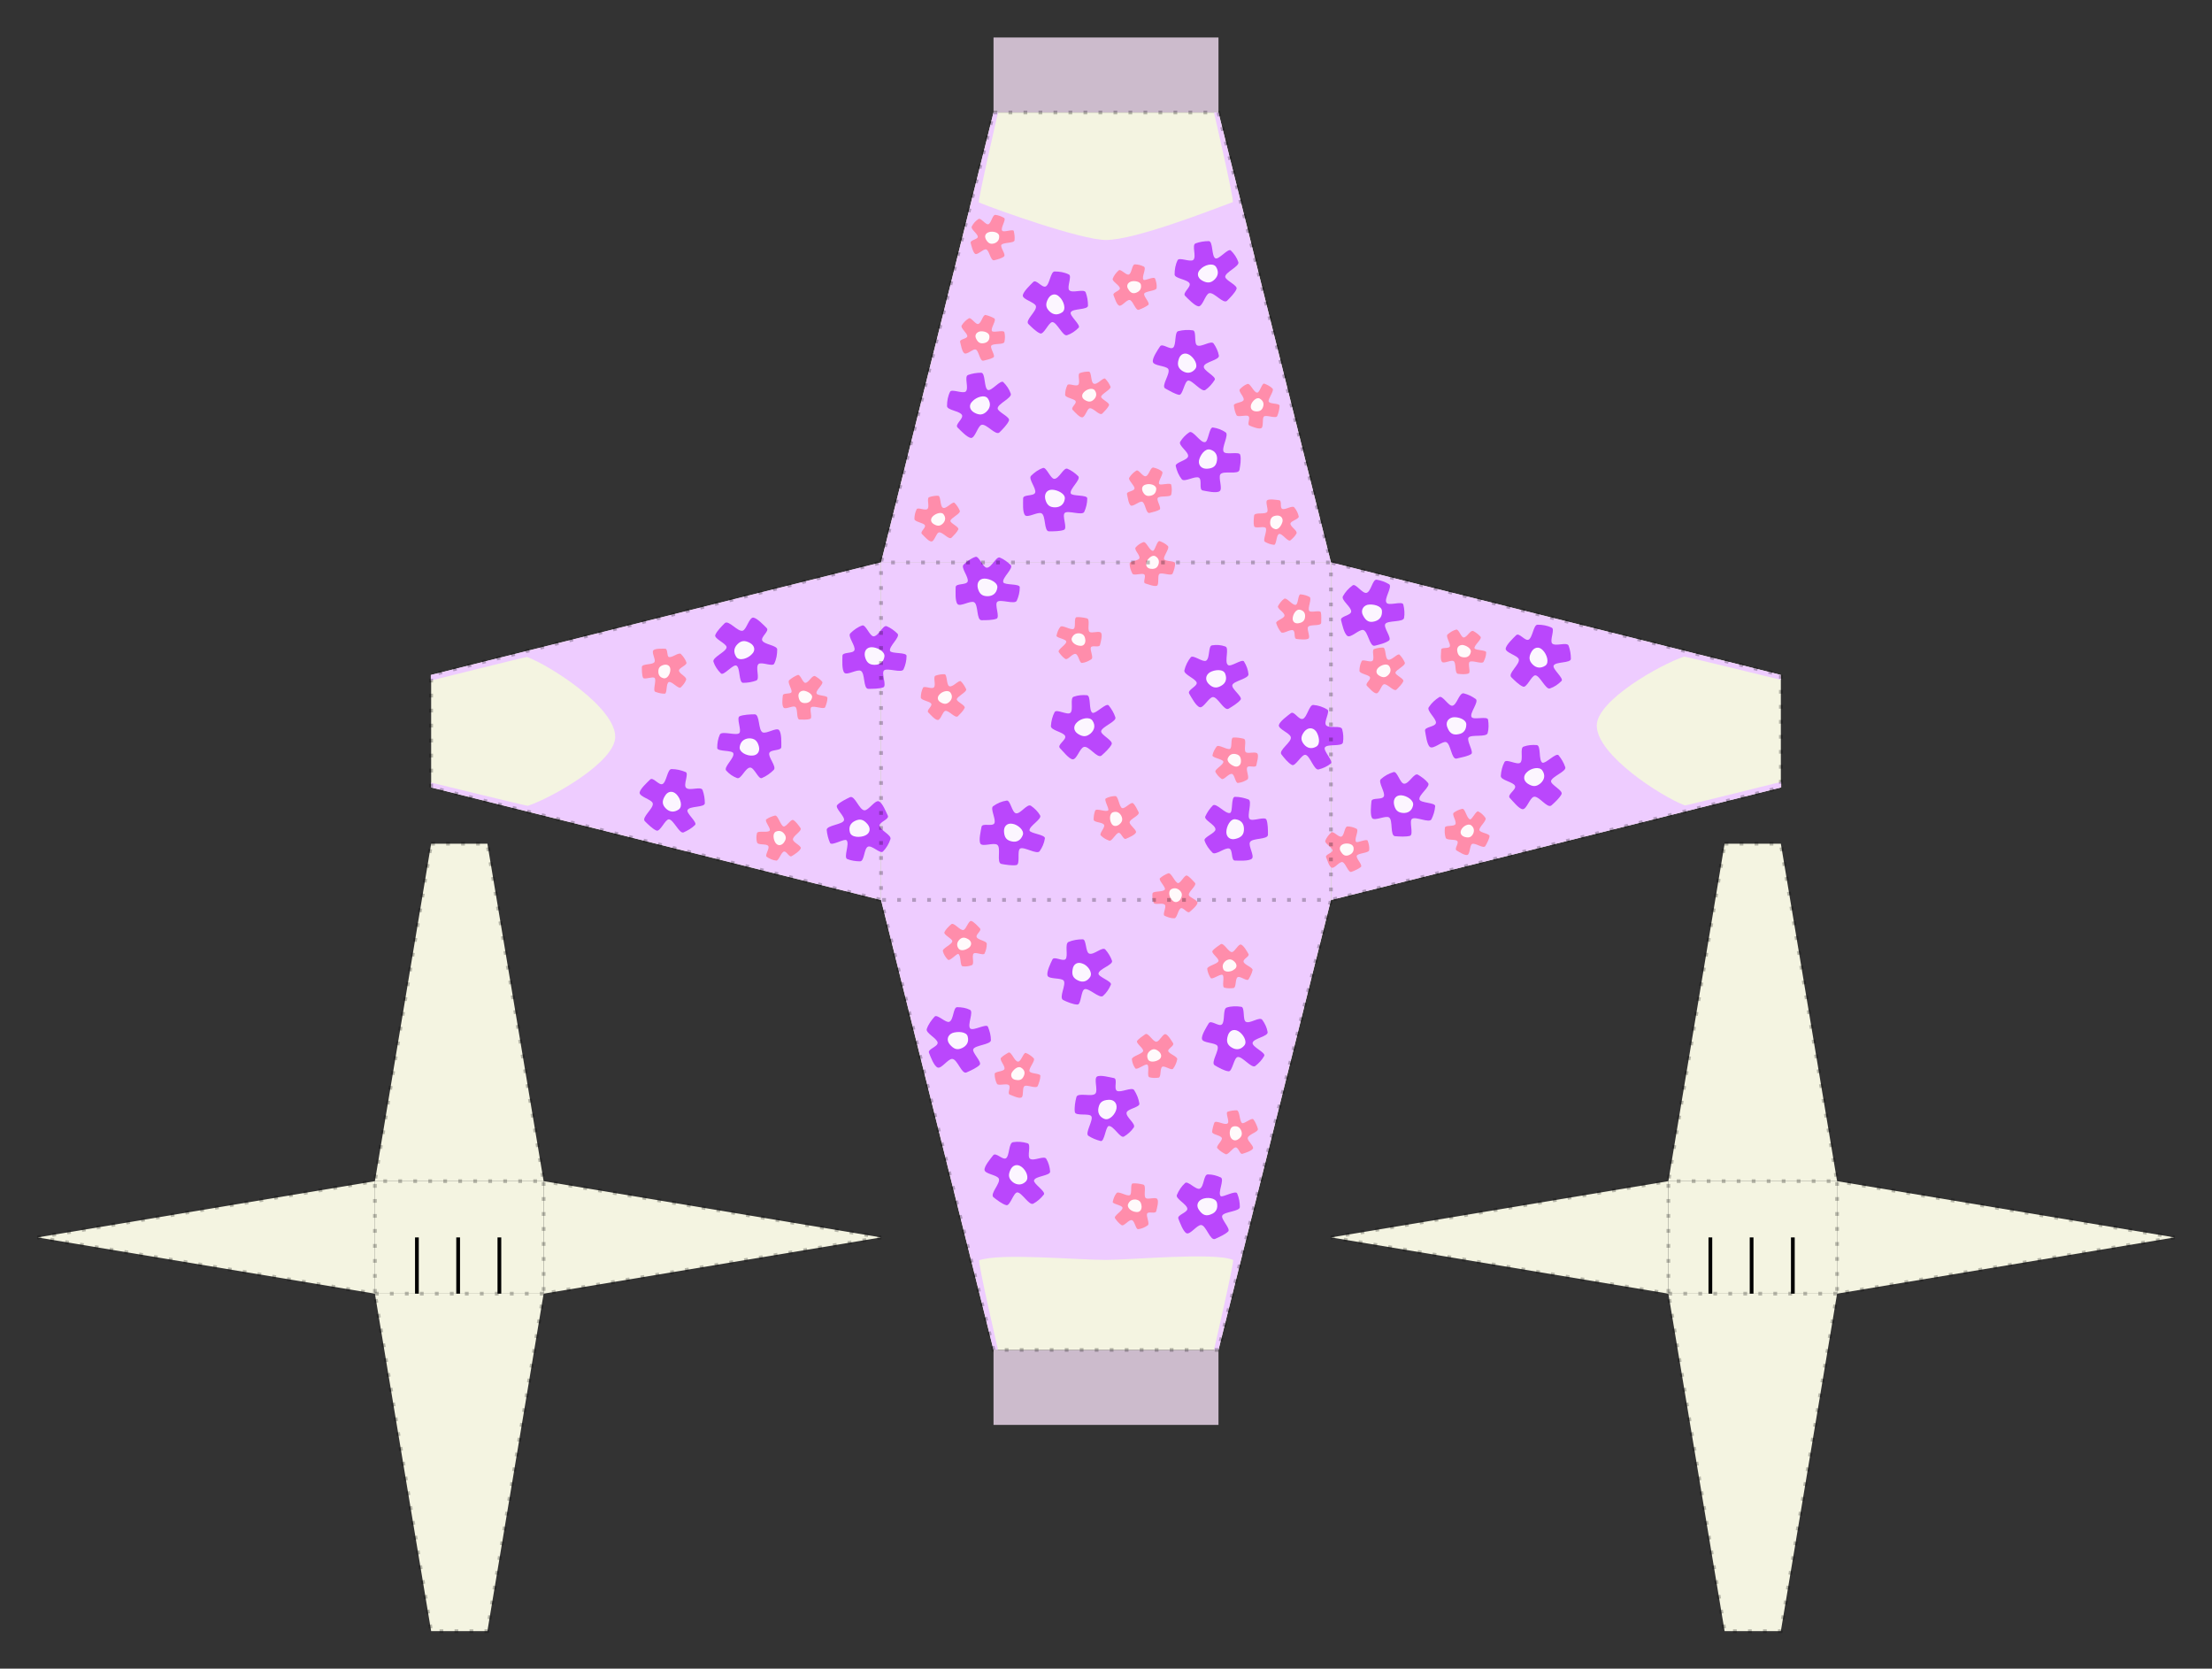 <?xml version="1.0" encoding="utf-8"?>
<!-- Generator: Adobe Illustrator 16.0.0, SVG Export Plug-In . SVG Version: 6.00 Build 0)  -->
<!DOCTYPE svg PUBLIC "-//W3C//DTD SVG 1.1//EN" "http://www.w3.org/Graphics/SVG/1.1/DTD/svg11.dtd">
<svg version="1.1" id="Layer" xmlns="http://www.w3.org/2000/svg" xmlns:xlink="http://www.w3.org/1999/xlink" x="0px" y="0px"
	 width="590px" height="445px" viewBox="0 0 590 445" enable-background="new 0 0 590 445" xml:space="preserve">
<rect x="0" y="0" width="590" height="445" fill="#333333" stroke="none"/>
<g id="part">
	<g id="armLeft">
		<g id="background">
			<polygon id="color:skin" fill="#F4F4E1" points="445,315 490,315 490,345 445,345 			"/>
			<polygon id="color:skin" fill="#F4F4E1" points="460,225 475,225 490,315 445,315 			"/>
			<polygon id="color:skin" fill="#F4F4E1" points="445,345 490,345 475,435 460,435 			"/>
			<polygon id="color:skin" fill="#F4F4E1" points="580,330 490,345 490,315 			"/>
			<polygon id="color:skin" fill="#F4F4E1" points="355,330 445,315 445,345 			"/>
		</g>
		<g id="foreground">
			<line fill="none" stroke="#000000" stroke-miterlimit="10" x1="456.2" y1="345" x2="456.2" y2="330"/>
			<line fill="none" stroke="#000000" stroke-miterlimit="10" x1="467.2" y1="345" x2="467.2" y2="330"/>
			<line fill="none" stroke="#000000" stroke-miterlimit="10" x1="478.2" y1="345" x2="478.2" y2="330"/>
		</g>
		<g id="border">
			<polygon id="front" fill="none" points="445,315 490,315 490,345 445,345 			"/>
			<polygon id="top" opacity="0.25" fill="none" stroke="#000000" stroke-dasharray="1,3" enable-background="new    " points="
				460,225 475,225 490,315 445,315 			"/>
			
				<polygon id="bottom" opacity="0.25" fill="none" stroke="#000000" stroke-dasharray="1,3" enable-background="new    " points="
				445,345 490,345 475,435 460,435 			"/>
			<polygon id="left" opacity="0.25" fill="none" stroke="#000000" stroke-dasharray="1,3" enable-background="new    " points="
				580,330 490,345 490,315 			"/>
			
				<polygon id="right" opacity="0.25" fill="none" stroke="#000000" stroke-dasharray="1,3" enable-background="new    " points="
				355,330 445,315 445,345 			"/>
		</g>
		<g id="outline" display="none">
			<polygon display="inline" fill="none" stroke="#000000" stroke-miterlimit="10" points="475,225 500,305 490,315 580,330 
				490,345 500,355 475,435 460,435 435,355 445,345 355,330 445,315 435,305 460,225 			"/>
		</g>
	</g>
	<g id="armRight">
		<g id="background">
			<polygon id="color:skin" fill="#F4F4E1" points="100,315 145,315 145,345 100,345 			"/>
			<polygon id="color:skin" fill="#F4F4E1" points="115,225 130,225 145,315 100,315 			"/>
			<polygon id="color:skin" fill="#F4F4E1" points="100,345 145,345 130,435 115,435 			"/>
			<polygon id="color:skin" fill="#F4F4E1" points="235,330 145,345 145,315 			"/>
			<polygon id="color:skin" fill="#F4F4E1" points="10,330 100,315 100,345 			"/>
		</g>
		<g id="foreground">
			<line fill="none" stroke="#000000" stroke-miterlimit="10" x1="111.2" y1="345" x2="111.2" y2="330"/>
			<line fill="none" stroke="#000000" stroke-miterlimit="10" x1="122.2" y1="345" x2="122.2" y2="330"/>
			<line fill="none" stroke="#000000" stroke-miterlimit="10" x1="133.2" y1="345" x2="133.2" y2="330"/>
		</g>
		<g id="border">
			<polygon id="front" fill="none" points="100,315 145,315 145,345 100,345 			"/>
			<polygon id="top" opacity="0.25" fill="none" stroke="#000000" stroke-dasharray="1,3" enable-background="new    " points="
				115,225 130,225 145,315 100,315 			"/>
			
				<polygon id="bottom" opacity="0.25" fill="none" stroke="#000000" stroke-dasharray="1,3" enable-background="new    " points="
				100,345 145,345 130,435 115,435 			"/>
			<polygon id="left" opacity="0.25" fill="none" stroke="#000000" stroke-dasharray="1,3" enable-background="new    " points="
				235,330 145,345 145,315 			"/>
			
				<polygon id="right" opacity="0.25" fill="none" stroke="#000000" stroke-dasharray="1,3" enable-background="new    " points="
				10,330 100,315 100,345 			"/>
		</g>
		<g id="outline" display="none">
			<polygon display="inline" fill="none" stroke="#000000" stroke-miterlimit="10" points="130,225 155,305 145,315 235,330 
				145,345 155,355 130,435 115,435 90,355 100,345 10,330 100,315 90,305 115,225 			"/>
		</g>
	</g>
	<g id="torso">
		<g id="background">
			<rect id="color:skin" x="265" y="10" fill="#CCBBCC" width="60" height="20"/>
			<rect id="color:skin" x="265" y="360" fill="#CCBBCC" width="60" height="20"/>
			<polygon id="color:skin" fill="#F4F4E1" points="235,150 355,150 355,240 235,240 			"/>
			<polygon id="color:skin" fill="#F4F4E1" points="265,30 325,30 355,150 235,150 			"/>
			<polygon id="color:skin" fill="#F4F4E1" points="325,360 265,360 235,240 355,240 			"/>
			<polygon id="color:skin" fill="#F4F4E1" points="115,210 115,180 235,150 235,240 			"/>
			<polygon id="color:skin" fill="#F4F4E1" points="475,180 475,210 355,240 355,150 			"/>
		</g>
		<g id="foreground">
			<polygon id="color:1" fill="#EECCFF" points="235,150 355,150 355,240 235,240 			"/>
			<path id="color:1" fill="#EECCFF" d="M265,30h1.2c0,0-5.5,23.8-5.1,24C266,56,288.4,64,295,64c7.8,0,28.4-8.1,33.8-10.1
				c0.5-0.2-5-23.9-5-23.9h1.2l30,120H235L265,30z"/>
			<path id="color:2" fill="#BA47FC" d="M287.7,87.4c-0.9,0.9-1.9,1.6-3.1,2c-1.1,0.4-2.7-3.5-3.9-3.5c-1,0-2.3,3.5-3.3,3c-1-0.4-2.3-1.7-3.1-2.5
				c-1-1,2.4-3.5,2-4.8c-0.3-1-3.5-1.7-3.5-2.8c0.1-1,2-2.8,2.8-3.6c0.8-0.8,2.3,1.6,3.3,1.2c1.1-0.5,1.3-4,2.4-4
				c1.3,0,2.6,0.2,3.8,0.8c0.9,0.4-0.6,3.4,0.1,4.2c0.9,0.9,4-0.5,4.4,0.6c0.4,1.1,0.6,2.3,0.6,3.5c0,1.2-4.1,0.7-4.6,1.8
				C285.2,84.2,288.4,86.7,287.7,87.4z"/>
			<path opacity="0.95" fill="#FFFFFF" d="M283.3,83.3c-1.2,0.8-2.4,0.7-3.4-0.3c-1-1-1.1-2-0.3-3.4c0.7-1.2,2-1.5,3-0.4
				C283.7,80.2,284.5,82.5,283.3,83.3z"/>
			<path id="color:1" fill="#EECCFF" d="M115,210v-1.3c0,0,25.7,6.3,25.8,6.2c6.5-2.2,23.3-11.7,23.3-18.4
				c0-7.8-17-18.8-23.5-21.3c-0.1-0.1-25.7,6.3-25.7,6.3V180l120-30v90L115,210z"/>
			<path id="color:1" fill="#EECCFF" d="M325,360h-1.2c0,0,5.5-23.8,5.1-24c-4.9-2.1-27.3,0-33.9,0c-7.8,0-28.4-1.9-33.8,0.1
				c-0.5,0.2,5,23.9,5,23.9H265l-30-120h120L325,360z"/>
			<path id="color:1" fill="#EECCFF" d="M475,180l0,1.3c0,0-25.7-6.3-25.8-6.2c-6.5,2.2-23.3,11.7-23.3,18.4
				c0,7.8,17,18.8,23.5,21.3c0.1,0.1,25.7-6.3,25.7-6.3l0,1.5l-120,30v-90L475,180z"/>
			<path id="color:2" fill="#BA47FC" d="M328.3,66.8c0.9,0.9,1.6,1.9,2,3.1c0.4,1.1-3.5,2.7-3.5,3.9c0,1,3.5,2.3,3,3.3c-0.4,1-1.7,2.3-2.5,3.1
				c-1,1-3.5-2.4-4.8-2c-1,0.3-1.7,3.5-2.8,3.5c-1-0.1-2.8-2-3.6-2.8c-0.8-0.8,1.6-2.3,1.2-3.3c-0.5-1.1-4-1.3-4-2.4
				c0-1.3,0.2-2.6,0.8-3.8c0.4-0.9,3.4,0.6,4.2-0.1c0.9-0.9-0.5-4,0.6-4.4c1.1-0.4,2.3-0.6,3.5-0.6c1.2,0,0.7,4.1,1.8,4.6
				C325.1,69.3,327.6,66.1,328.3,66.8z"/>
			<path opacity="0.95" fill="#FFFFFF" d="M324.3,71.1c0.8,1.2,0.7,2.4-0.3,3.4c-1,1-2,1.1-3.4,0.3c-1.2-0.7-1.5-2-0.4-3
				C321.2,70.7,323.4,70,324.3,71.1z"/>
			<path id="color:2" fill="#BA47FC" d="M267.6,101.9c0.9,0.9,1.6,1.9,2,3.1c0.4,1.1-3.5,2.7-3.5,3.9c0,1,3.5,2.3,3,3.3c-0.4,1-1.7,2.3-2.5,3.1
				c-1,1-3.5-2.4-4.8-2c-1,0.3-1.7,3.5-2.8,3.5c-1-0.1-2.8-2-3.6-2.8c-0.8-0.8,1.6-2.3,1.2-3.3c-0.5-1.1-4-1.3-4-2.4
				c0-1.3,0.2-2.6,0.8-3.8c0.4-0.9,3.4,0.6,4.2-0.1c0.9-0.9-0.5-4,0.6-4.4s2.3-0.6,3.5-0.6c1.2,0,0.7,4.1,1.8,4.6
				C264.4,104.4,266.9,101.2,267.6,101.9z"/>
			<path opacity="0.95" fill="#FFFFFF" d="M263.5,106.3c0.8,1.2,0.7,2.4-0.3,3.4c-1,1-2,1.1-3.4,0.3c-1.2-0.7-1.5-2-0.4-3
				C260.4,105.9,262.7,105.1,263.5,106.3z"/>
			<path id="color:2" fill="#BA47FC" d="M323.5,114c1.3,0.2,2.4,0.6,3.4,1.3c1,0.6-1.2,4.2-0.5,5.2c0.6,0.9,4.2-0.2,4.4,0.8c0.3,1.1,0,2.9-0.2,4
				c-0.2,1.4-4.3,0.1-5.1,1.2c-0.6,0.9,0.7,3.9-0.2,4.5c-0.9,0.6-3.4,0-4.5-0.2c-1.1-0.2-0.1-2.8-1-3.4c-1-0.6-3.9,1.3-4.6,0.4
				c-0.8-1-1.3-2.2-1.6-3.5c-0.2-1,3.1-1.5,3.3-2.6c0.2-1.2-2.7-2.9-2.1-3.9c0.6-1,1.5-1.9,2.4-2.5c1-0.7,3,2.9,4.2,2.6
				C322.3,117.9,322.5,113.9,323.5,114z"/>
			<path opacity="0.95" fill="#FFFFFF" d="M322.8,119.9c1.4,0.4,2,1.5,1.8,2.9c-0.2,1.4-0.9,2.1-2.6,2.2c-1.4,0.1-2.4-0.8-2.2-2.2
				C320.1,121.4,321.4,119.5,322.8,119.9z"/>
			<path id="color:2" fill="#BA47FC" d="M324,101.3c-0.7,1.1-1.5,2-2.5,2.7c-1,0.7-3.5-2.7-4.6-2.5c-1,0.2-1.4,3.9-2.4,3.8
				c-1.1-0.2-2.6-1.1-3.7-1.7c-1.2-0.7,1.5-4,0.8-5.2c-0.6-0.9-3.9-0.8-4.1-1.9c-0.2-1,1.3-3.2,1.9-4.1c0.6-1,2.7,1,3.5,0.3
				c0.9-0.7,0.3-4.2,1.4-4.4c1.2-0.3,2.6-0.4,3.9-0.2c1,0.2,0.2,3.5,1.1,4c1.1,0.6,3.7-1.4,4.4-0.5c0.7,1,1.2,2.1,1.4,3.2
				c0.3,1.2-3.8,1.7-4,2.9C320.8,98.8,324.5,100.4,324,101.3z"/>
			<path opacity="0.95" fill="#FFFFFF" d="M318.8,98.4c-0.9,1.1-2.1,1.3-3.3,0.6s-1.6-1.7-1.1-3.2c0.4-1.4,1.6-1.9,2.8-1.2
				C318.4,95.3,319.7,97.3,318.8,98.4z"/>
			<path id="color:2" fill="#BA47FC" d="M290,132.9c0,1.3-0.3,2.5-0.8,3.6s-4.4-0.5-5.2,0.3c-0.8,0.7,0.8,4.1-0.2,4.5c-1,0.4-2.8,0.4-4,0.4
				c-1.4,0-0.8-4.2-2-4.8c-1-0.5-3.7,1.3-4.4,0.5c-0.7-0.8-0.5-3.4-0.5-4.5c0-1.1,2.8-0.5,3.2-1.5c0.4-1.1-1.9-3.7-1.1-4.5
				c0.9-0.9,2-1.7,3.2-2.1c0.9-0.3,2,2.9,3,2.9c1.3,0,2.5-3.1,3.5-2.7s2.1,1.2,2.9,2c0.8,0.9-2.4,3.4-2,4.6
				C286,132.4,290,131.9,290,132.9z"/>
			<path opacity="0.95" fill="#FFFFFF" d="M284,133.1c-0.2,1.4-1.2,2.2-2.6,2.2s-2.2-0.6-2.6-2.2c-0.3-1.4,0.4-2.5,1.8-2.5
				S284.3,131.7,284,133.1z"/>
			<path id="color:3" fill="#FF8DAB" d="M294.8,101c0.6,0.6,1.1,1.4,1.4,2.1s-2.4,1.9-2.5,2.7c0,0.7,2.4,1.6,2.1,2.3c-0.3,0.7-1.2,1.6-1.8,2.2
				c-0.7,0.7-2.5-1.7-3.4-1.4c-0.7,0.2-1.2,2.5-2,2.4c-0.7,0-1.9-1.4-2.5-2c-0.6-0.6,1.1-1.6,0.8-2.3c-0.3-0.7-2.8-0.9-2.8-1.7
				c0-0.9,0.2-1.8,0.6-2.6c0.3-0.6,2.4,0.5,2.9-0.1c0.6-0.6-0.3-2.8,0.4-3.1c0.8-0.3,1.6-0.4,2.4-0.4c0.8,0,0.5,2.9,1.3,3.2
				C292.6,102.8,294.3,100.5,294.8,101z"/>
			<path opacity="0.95" fill="#FFFFFF" d="M292,104.1c0.6,0.8,0.5,1.7-0.2,2.4c-0.7,0.7-1.4,0.8-2.4,0.2c-0.9-0.5-1-1.4-0.3-2.1
				C289.8,103.8,291.4,103.3,292,104.1z"/>
			<path id="color:3" fill="#FF8DAB" d="M337.2,102.3c0.8,0.3,1.6,0.7,2.2,1.3c0.6,0.6-1.3,2.8-1,3.5c0.3,0.7,2.9,0.4,2.9,1.1
				c0,0.8-0.3,2-0.6,2.7c-0.3,0.9-3-0.4-3.6,0.2c-0.5,0.5,0,2.8-0.7,3.1c-0.7,0.3-2.4-0.4-3.1-0.7c-0.8-0.3,0.3-2-0.3-2.5
				c-0.6-0.5-2.9,0.4-3.2-0.3c-0.4-0.8-0.6-1.7-0.7-2.6c0-0.7,2.3-0.7,2.6-1.4c0.3-0.8-1.5-2.3-1-2.9c0.6-0.6,1.2-1.1,2-1.4
				c0.8-0.3,1.7,2.3,2.6,2.3C336,104.8,336.6,102.1,337.2,102.3z"/>
			<path opacity="0.95" fill="#FFFFFF" d="M336,106.3c0.9,0.5,1.2,1.3,0.9,2.2c-0.3,0.9-0.9,1.3-2,1.2c-1-0.1-1.5-0.8-1.2-1.8
				C334,107,335.2,105.8,336,106.3z"/>
			<path id="color:3" fill="#FF8DAB" d="M308.1,74.3c0.3,0.8,0.5,1.7,0.4,2.5c0,0.8-3,0.8-3.3,1.5c-0.3,0.7,1.6,2.4,1.1,3c-0.6,0.5-1.7,1-2.5,1.3
				c-0.9,0.4-1.6-2.5-2.5-2.6c-0.8-0.1-2.1,1.8-2.8,1.5c-0.7-0.3-1.2-2.1-1.5-2.8c-0.3-0.7,1.7-1.1,1.7-1.8c0-0.8-2.2-1.9-1.9-2.6
				c0.3-0.8,0.9-1.6,1.6-2.2c0.5-0.5,2,1.4,2.7,1.1c0.8-0.3,0.8-2.7,1.6-2.7c0.8,0,1.6,0.2,2.4,0.6c0.8,0.4-0.7,2.8-0.1,3.5
				C305.3,75,307.8,73.6,308.1,74.3z"/>
			<path opacity="0.95" fill="#FFFFFF" d="M304.3,75.9c0.2,1-0.2,1.7-1.1,2.1c-0.9,0.4-1.6,0.2-2.2-0.8c-0.6-0.8-0.4-1.7,0.6-2.1
				C302.4,74.8,304.1,75,304.3,75.9z"/>
			<path id="color:3" fill="#FF8DAB" d="M267.9,88.6c0.2,0.9,0.2,1.7,0,2.6c-0.2,0.8-3.1,0.3-3.5,1c-0.4,0.6,1.2,2.7,0.6,3.1
				c-0.6,0.4-1.9,0.7-2.7,0.9c-1,0.2-1.2-2.8-2.1-3c-0.7-0.2-2.3,1.5-3,1c-0.6-0.4-0.9-2.2-1.1-3c-0.2-0.8,1.8-0.8,1.9-1.5
				c0.1-0.8-1.9-2.2-1.5-2.9c0.5-0.8,1.1-1.4,1.9-1.9c0.6-0.4,1.8,1.7,2.5,1.5c0.9-0.2,1.2-2.5,2-2.4c0.8,0.2,1.6,0.5,2.3,0.9
				c0.7,0.5-1.1,2.7-0.6,3.4C265.1,88.8,267.7,87.9,267.9,88.6z"/>
			<path opacity="0.95" fill="#FFFFFF" d="M263.9,89.6c0.1,1-0.4,1.7-1.4,1.9c-1,0.2-1.6-0.1-2.1-1.1c-0.5-0.9-0.1-1.7,0.9-2
				C262.2,88.2,263.8,88.6,263.9,89.6z"/>
			<path id="color:3" fill="#FF8DAB" d="M312.4,129.3c0.2,0.9,0.2,1.7,0,2.6c-0.2,0.8-3.1,0.2-3.6,0.9c-0.4,0.6,1.1,2.7,0.5,3.1
				c-0.6,0.4-1.9,0.7-2.7,0.9c-1,0.2-1.1-2.8-2-3c-0.7-0.2-2.4,1.4-3,1c-0.6-0.4-0.8-2.2-1-3c-0.2-0.8,1.8-0.7,2-1.5
				c0.1-0.8-1.8-2.3-1.4-2.9c0.5-0.8,1.1-1.4,1.9-1.9c0.6-0.4,1.7,1.7,2.5,1.5c0.9-0.2,1.2-2.5,2.1-2.3c0.8,0.2,1.6,0.5,2.2,1
				c0.7,0.5-1.2,2.7-0.7,3.4C309.6,129.5,312.3,128.6,312.4,129.3z"/>
			<path opacity="0.95" fill="#FFFFFF" d="M308.4,130.3c0,1-0.5,1.7-1.5,1.9c-1,0.2-1.6-0.1-2.1-1.1c-0.4-0.9-0.1-1.7,0.9-1.9
				C306.7,128.9,308.3,129.3,308.4,130.3z"/>
			<path id="color:3" fill="#FF8DAB" d="M254.6,134.1c0.6,0.6,1.1,1.4,1.4,2.1c0.3,0.8-2.4,1.9-2.5,2.7c0,0.7,2.4,1.6,2.1,2.3
				c-0.3,0.7-1.2,1.6-1.8,2.2c-0.7,0.7-2.5-1.7-3.4-1.4c-0.7,0.2-1.2,2.5-2,2.4c-0.7,0-1.9-1.4-2.5-2c-0.6-0.6,1.1-1.6,0.8-2.3
				c-0.3-0.7-2.8-0.9-2.8-1.7c0-0.9,0.2-1.8,0.6-2.6c0.3-0.6,2.4,0.5,2.9-0.1c0.6-0.6-0.3-2.8,0.4-3.1c0.8-0.3,1.6-0.4,2.4-0.4
				c0.8,0,0.5,2.9,1.3,3.2C252.3,135.9,254.1,133.6,254.6,134.1z"/>
			<path opacity="0.95" fill="#FFFFFF" d="M251.7,137.2c0.6,0.8,0.5,1.7-0.2,2.4c-0.7,0.7-1.4,0.8-2.4,0.2c-0.9-0.5-1-1.4-0.3-2.1
				C249.6,136.9,251.2,136.4,251.7,137.2z"/>
			<path id="color:3" fill="#FF8DAB" d="M339.8,145.3c-0.9-0.1-1.7-0.4-2.4-0.8c-0.7-0.4,0.7-3,0.2-3.7c-0.4-0.6-2.9,0.3-3.1-0.5
				c-0.2-0.7-0.1-2,0-2.8c0.1-1,3-0.2,3.5-1c0.4-0.6-0.6-2.7,0-3.1c0.6-0.4,2.4-0.1,3.2,0c0.8,0.1,0.1,2,0.8,2.3
				c0.7,0.4,2.7-1,3.2-0.4c0.6,0.7,1,1.5,1.2,2.4c0.2,0.7-2.1,1.2-2.2,1.9c-0.1,0.9,2,1.9,1.6,2.7c-0.4,0.7-1,1.3-1.6,1.8
				c-0.7,0.5-2.2-1.9-3-1.7C340.4,142.5,340.5,145.4,339.8,145.3z"/>
			<path opacity="0.95" fill="#FFFFFF" d="M340.1,141.1c-1-0.3-1.4-1-1.3-2c0.1-1,0.6-1.5,1.7-1.6c1-0.1,1.7,0.5,1.6,1.5
				C341.9,140,341,141.4,340.1,141.1z"/>
			<path id="color:3" fill="#FF8DAB" d="M270.4,61.6c0.2,0.9,0.3,1.7,0.2,2.5c-0.1,0.8-3,0.5-3.5,1.2c-0.4,0.6,1.3,2.6,0.7,3.1
				c-0.6,0.5-1.8,0.8-2.6,1c-1,0.3-1.3-2.7-2.2-2.9c-0.8-0.1-2.3,1.6-2.9,1.2c-0.6-0.4-1-2.2-1.2-2.9c-0.2-0.8,1.8-0.9,1.9-1.6
				c0.1-0.8-2-2.1-1.6-2.8c0.4-0.8,1-1.5,1.8-2c0.6-0.4,1.9,1.6,2.6,1.4c0.8-0.2,1.1-2.6,1.9-2.5c0.8,0.1,1.6,0.4,2.3,0.8
				c0.7,0.4-1,2.7-0.5,3.4C267.6,62.1,270.2,61,270.4,61.6z"/>
			<path opacity="0.95" fill="#FFFFFF" d="M266.5,62.9c0.1,1-0.4,1.7-1.3,2c-1,0.3-1.6,0-2.2-1c-0.5-0.9-0.2-1.7,0.8-2
				C264.7,61.6,266.4,61.9,266.5,62.9z"/>
			<path id="color:3" fill="#FF8DAB" d="M309.3,144.3c0.8,0.3,1.6,0.7,2.2,1.3c0.6,0.6-1.3,2.8-1,3.5c0.3,0.7,2.9,0.4,2.9,1.1
				c0.1,0.8-0.3,2-0.6,2.7c-0.3,0.9-3-0.4-3.6,0.2c-0.5,0.5,0,2.8-0.6,3.1c-0.7,0.3-2.4-0.4-3.1-0.6c-0.8-0.2,0.3-2-0.3-2.4
				c-0.6-0.5-2.9,0.5-3.2-0.3c-0.4-0.8-0.7-1.7-0.7-2.6c0-0.7,2.3-0.7,2.6-1.4c0.3-0.8-1.5-2.3-1-2.9s1.2-1.1,2-1.4
				c0.8-0.4,1.7,2.3,2.6,2.3C308.1,146.9,308.6,144.1,309.3,144.3z"/>
			<path opacity="0.95" fill="#FFFFFF" d="M308.1,148.3c0.9,0.5,1.2,1.3,0.9,2.2c-0.3,0.9-0.9,1.3-2,1.2c-1-0.1-1.5-0.8-1.2-1.8
				C306.1,149,307.3,147.9,308.1,148.3z"/>
			<path id="color:2" fill="#BA47FC" d="M272,156.6c0,1.3-0.3,2.5-0.8,3.6s-4.4-0.5-5.2,0.3c-0.8,0.7,0.8,4.1-0.2,4.5c-1,0.4-2.8,0.4-4,0.4
				c-1.4,0-0.8-4.2-2-4.8c-1-0.5-3.7,1.3-4.4,0.5c-0.7-0.8-0.5-3.4-0.5-4.5c0-1.1,2.8-0.5,3.2-1.5c0.4-1.1-1.9-3.7-1.1-4.5
				c0.9-0.9,2-1.7,3.2-2.1c0.9-0.3,2,2.9,3,2.9c1.3,0,2.5-3.1,3.5-2.7s2.1,1.2,2.9,2c0.8,0.9-2.4,3.4-2,4.6
				C268,156.1,272,155.6,272,156.6z"/>
			<path opacity="0.95" fill="#FFFFFF" d="M266,156.8c-0.2,1.4-1.2,2.2-2.6,2.2s-2.2-0.6-2.6-2.2c-0.3-1.4,0.4-2.5,1.8-2.5
				S266.3,155.4,266,156.8z"/>
			<path id="color:2" fill="#BA47FC" d="M241.8,174.9c0,1.3-0.3,2.5-0.8,3.6s-4.4-0.5-5.2,0.3c-0.8,0.7,0.8,4.1-0.2,4.5c-1,0.4-2.8,0.4-4,0.4
				c-1.4,0-0.8-4.2-2-4.8c-1-0.5-3.7,1.3-4.4,0.5c-0.7-0.8-0.5-3.4-0.5-4.5c0-1.1,2.8-0.5,3.2-1.5c0.4-1.1-1.9-3.7-1.1-4.5
				c0.9-0.9,2-1.7,3.2-2.1c0.9-0.3,2,2.9,3,2.9c1.3,0,2.5-3.1,3.5-2.7s2.1,1.2,2.9,2c0.8,0.9-2.4,3.4-2,4.6
				C237.8,174.4,241.8,173.9,241.8,174.9z"/>
			<path opacity="0.95" fill="#FFFFFF" d="M235.9,175.1c-0.2,1.4-1.2,2.2-2.6,2.2s-2.2-0.6-2.6-2.2c-0.3-1.4,0.4-2.5,1.8-2.5
				S236.1,173.7,235.9,175.1z"/>
			<path id="color:3" fill="#FF8DAB" d="M256.3,181.7c0.6,0.6,1.1,1.4,1.4,2.1s-2.4,1.9-2.5,2.7c0,0.7,2.4,1.6,2.1,2.3c-0.3,0.7-1.2,1.6-1.8,2.2
				c-0.7,0.7-2.5-1.7-3.4-1.4c-0.7,0.2-1.2,2.5-2,2.4c-0.7,0-1.9-1.4-2.5-2c-0.6-0.6,1.1-1.6,0.8-2.3c-0.3-0.7-2.8-0.9-2.8-1.7
				c0-0.9,0.2-1.8,0.6-2.6c0.3-0.6,2.4,0.5,2.9-0.1c0.6-0.6-0.3-2.8,0.4-3.1c0.8-0.3,1.6-0.4,2.4-0.4c0.8,0,0.5,2.9,1.3,3.2
				C254.1,183.4,255.8,181.2,256.3,181.7z"/>
			<path opacity="0.95" fill="#FFFFFF" d="M253.5,184.7c0.6,0.8,0.5,1.7-0.2,2.4c-0.7,0.7-1.4,0.8-2.4,0.2c-0.9-0.5-1-1.4-0.3-2.1
				C251.3,184.4,252.9,183.9,253.5,184.7z"/>
			<path id="color:2" fill="#BA47FC" d="M185.4,220c-0.9,0.9-2,1.5-3.1,2c-1.1,0.4-2.7-3.5-3.9-3.5c-1,0-2.3,3.4-3.3,3c-1-0.4-2.3-1.7-3.1-2.5
				c-1-1,2.5-3.5,2.1-4.8c-0.3-1-3.5-1.7-3.5-2.8c0.1-1,2-2.7,2.8-3.5c0.8-0.8,2.3,1.6,3.3,1.2c1.1-0.5,1.3-4,2.4-4
				c1.3,0,2.6,0.3,3.8,0.8c0.9,0.4-0.7,3.4,0.1,4.2c0.9,0.9,4-0.5,4.4,0.6c0.4,1.1,0.6,2.3,0.6,3.5c0,1.2-4.1,0.7-4.6,1.8
				C182.9,216.8,186.1,219.3,185.4,220z"/>
			<path opacity="0.95" fill="#FFFFFF" d="M181,215.9c-1.2,0.8-2.4,0.7-3.4-0.3c-1-1-1.1-2-0.2-3.4c0.7-1.2,2-1.4,3-0.4
				C181.5,212.9,182.2,215.1,181,215.9z"/>
			<path id="color:3" fill="#FF8DAB" d="M204.4,218.5c0.7-0.5,1.5-0.8,2.3-1c0.8-0.2,1.5,2.7,2.3,2.9c0.7,0.2,2-2.1,2.6-1.7
				c0.7,0.4,1.4,1.4,1.9,2.1c0.6,0.8-2.1,2.1-2,3.1c0.1,0.8,2.2,1.6,2.1,2.3c-0.2,0.7-1.7,1.7-2.4,2.1c-0.7,0.5-1.4-1.4-2.1-1.2
				c-0.8,0.2-1.4,2.6-2.1,2.4c-0.9-0.1-1.8-0.5-2.5-1c-0.6-0.4,0.9-2.3,0.4-2.9c-0.5-0.7-2.8-0.1-3-1c-0.2-0.8-0.2-1.6,0-2.4
				c0.2-0.8,2.9,0,3.4-0.7C205.7,221,203.8,218.9,204.4,218.5z"/>
			<path opacity="0.95" fill="#FFFFFF" d="M206.9,221.8c0.9-0.4,1.7-0.2,2.3,0.6c0.6,0.8,0.5,1.5-0.2,2.4c-0.7,0.8-1.6,0.8-2.2-0.1
				C206.3,223.9,206,222.3,206.9,221.8z"/>
			<path id="color:2" fill="#BA47FC" d="M192.3,179.6c-0.9-0.9-1.6-1.9-2-3.1s3.5-2.7,3.5-3.9c0-1-3.5-2.3-3-3.3c0.4-1,1.7-2.3,2.5-3.1
				c1-1,3.5,2.4,4.8,2c1-0.3,1.7-3.5,2.8-3.5c1,0.1,2.8,2,3.6,2.8c0.8,0.8-1.6,2.3-1.2,3.3c0.5,1.1,4,1.3,4,2.4
				c0,1.3-0.2,2.6-0.8,3.8c-0.4,0.9-3.4-0.6-4.2,0.1c-0.9,0.9,0.5,4-0.6,4.4c-1.1,0.4-2.3,0.6-3.5,0.6c-1.2,0-0.7-4.1-1.8-4.6
				C195.5,177.1,193,180.3,192.3,179.6z"/>
			<path opacity="0.95" fill="#FFFFFF" d="M196.4,175.2c-0.8-1.2-0.7-2.4,0.3-3.4c1-1,2-1.1,3.4-0.3c1.2,0.7,1.5,2,0.4,3
				C199.5,175.6,197.2,176.4,196.4,175.2z"/>
			<path id="color:3" fill="#FF8DAB" d="M177.3,185c-0.9,0-1.7-0.2-2.5-0.5c-0.8-0.3,0.4-3.1-0.2-3.7c-0.5-0.5-2.9,0.6-3.1-0.1
				c-0.3-0.7-0.3-2-0.3-2.8c0-1,3-0.5,3.4-1.4c0.3-0.7-0.9-2.6-0.3-3.1c0.5-0.5,2.4-0.4,3.1-0.4c0.8,0,0.4,2,1,2.2
				c0.8,0.3,2.6-1.3,3.2-0.8c0.6,0.6,1.2,1.4,1.5,2.3c0.2,0.7-2,1.4-2,2.1c0,0.9,2.2,1.7,1.9,2.5c-0.3,0.8-0.8,1.4-1.4,2
				c-0.6,0.6-2.4-1.7-3.2-1.4C177.6,182.2,178,185,177.3,185z"/>
			<path opacity="0.95" fill="#FFFFFF" d="M177.1,180.9c-1-0.2-1.5-0.8-1.5-1.8c0-1,0.4-1.5,1.5-1.8c1-0.2,1.7,0.3,1.7,1.3
				C178.8,179.6,178.1,181,177.1,180.9z"/>
			<path id="color:3" fill="#FF8DAB" d="M220.7,186.1c0,0.9-0.3,1.7-0.6,2.5c-0.4,0.7-3-0.5-3.7,0c-0.6,0.5,0.4,2.9-0.3,3.1
				c-0.7,0.3-2,0.2-2.8,0.2c-1,0-0.4-3-1.2-3.4c-0.7-0.4-2.6,0.8-3.1,0.2c-0.5-0.6-0.3-2.4-0.2-3.2c0-0.8,2-0.3,2.3-0.9
				c0.3-0.7-1.2-2.6-0.6-3.2c0.7-0.6,1.5-1.1,2.3-1.4c0.7-0.2,1.3,2.1,2,2.1c0.9,0,1.8-2.1,2.6-1.8c0.7,0.4,1.4,0.9,1.9,1.5
				c0.5,0.6-1.8,2.3-1.5,3.1C217.9,185.6,220.7,185.4,220.7,186.1z"/>
			<path opacity="0.95" fill="#FFFFFF" d="M216.6,186c-0.2,1-0.9,1.5-1.9,1.5c-1,0-1.5-0.5-1.7-1.6c-0.2-1,0.4-1.7,1.4-1.7
				C215.3,184.3,216.8,185.1,216.6,186z"/>
			<path id="color:3" fill="#FF8DAB" d="M373.3,174.6c0.6,0.6,1.1,1.4,1.4,2.1c0.3,0.8-2.4,1.9-2.5,2.7c0,0.7,2.4,1.6,2.1,2.3
				c-0.3,0.7-1.2,1.6-1.8,2.2c-0.7,0.7-2.5-1.7-3.4-1.4c-0.7,0.2-1.2,2.5-2,2.4c-0.7,0-1.9-1.4-2.5-2c-0.6-0.6,1.1-1.6,0.8-2.3
				c-0.3-0.7-2.8-0.9-2.8-1.7c0-0.9,0.2-1.8,0.6-2.6c0.3-0.6,2.4,0.5,2.9-0.1c0.6-0.6-0.3-2.8,0.4-3.1c0.8-0.3,1.6-0.4,2.4-0.4
				c0.8,0,0.5,2.9,1.3,3.2C371.1,176.3,372.8,174.1,373.3,174.6z"/>
			<path opacity="0.95" fill="#FFFFFF" d="M370.5,177.6c0.6,0.8,0.5,1.7-0.2,2.4c-0.7,0.7-1.4,0.8-2.4,0.2c-0.9-0.5-1-1.4-0.3-2.1
				C368.3,177.4,369.9,176.8,370.5,177.6z"/>
			<path id="color:2" fill="#BA47FC" d="M221.4,224.8c-0.5-1.1-0.8-2.4-0.9-3.5c0-1.2,4.2-1.4,4.6-2.5c0.4-1-2.5-3.3-1.8-4.1
				c0.7-0.8,2.4-1.6,3.4-2.1c1.3-0.6,2.5,3.5,3.9,3.5c1.1,0,2.8-2.8,3.8-2.4c1,0.4,1.9,2.8,2.4,3.8c0.5,1-2.3,1.7-2.2,2.7
				c0.1,1.2,3.3,2.5,2.9,3.6c-0.4,1.2-1.1,2.4-2,3.3c-0.7,0.7-3-1.8-4-1.3c-1.1,0.5-0.9,3.9-2.1,3.9c-1.2,0-2.4-0.2-3.4-0.6
				c-1.1-0.4,0.7-4.1-0.2-5C225.3,223.5,221.8,225.7,221.4,224.8z"/>
			<path opacity="0.95" fill="#FFFFFF" d="M226.7,222c-0.4-1.4,0.1-2.5,1.4-3.1c1.3-0.6,2.2-0.4,3.3,0.9c0.9,1.1,0.7,2.4-0.6,3
				C229.5,223.4,227.1,223.4,226.7,222z"/>
			<path id="color:2" fill="#BA47FC" d="M191.3,199.5c0-1.3,0.2-2.5,0.7-3.6c0.5-1.1,4.4,0.4,5.2-0.4c0.7-0.7-0.9-4.1,0.1-4.5
				c1-0.4,2.8-0.5,4-0.5c1.4,0,0.9,4.2,2.1,4.8c1,0.5,3.7-1.4,4.4-0.6c0.7,0.8,0.6,3.4,0.6,4.5c0,1.1-2.8,0.6-3.2,1.6
				c-0.4,1.1,2,3.6,1.2,4.5c-0.9,0.9-2,1.7-3.2,2.2c-0.9,0.4-2-2.8-3.1-2.8c-1.3,0-2.4,3.2-3.5,2.8s-2.1-1.1-2.9-2
				c-0.8-0.9,2.3-3.4,1.9-4.6C195.4,200,191.4,200.5,191.3,199.5z"/>
			<path opacity="0.95" fill="#FFFFFF" d="M197.3,199.2c0.2-1.4,1.1-2.2,2.5-2.3c1.4,0,2.2,0.6,2.6,2.1c0.4,1.4-0.4,2.5-1.8,2.5
				C199.2,201.6,197.1,200.6,197.3,199.2z"/>
			<path id="color:2" fill="#BA47FC" d="M416.5,181.6c-0.9,0.9-1.9,1.6-3.1,2c-1.1,0.4-2.7-3.5-3.9-3.5c-1,0-2.3,3.5-3.3,3
				c-1-0.4-2.3-1.7-3.1-2.5c-1-1,2.4-3.5,2-4.8c-0.3-1-3.5-1.7-3.5-2.8c0.1-1,2-2.8,2.8-3.6c0.8-0.8,2.3,1.6,3.3,1.2
				c1.1-0.5,1.3-4,2.4-4c1.3,0,2.6,0.2,3.8,0.8c0.9,0.4-0.6,3.4,0.1,4.2c0.9,0.9,4-0.5,4.4,0.6c0.4,1.1,0.6,2.3,0.6,3.5
				c0,1.2-4.1,0.7-4.6,1.8C414,178.4,417.2,180.9,416.5,181.6z"/>
			<path opacity="0.95" fill="#FFFFFF" d="M412.2,177.5c-1.2,0.8-2.4,0.7-3.4-0.3c-1-1-1.1-2-0.3-3.4c0.7-1.2,2-1.5,3-0.4
				C412.6,174.5,413.3,176.7,412.2,177.5z"/>
			<path id="color:2" fill="#BA47FC" d="M382.8,215c-0.1,1.3-0.5,2.5-1,3.5c-0.6,1.1-4.3-0.9-5.2-0.1c-0.8,0.6,0.5,4.1-0.5,4.5
				c-1.1,0.3-2.8,0.2-4,0.1c-1.4-0.1-0.5-4.3-1.6-5c-0.9-0.6-3.8,1-4.5,0.2c-0.6-0.8-0.3-3.4-0.2-4.5c0.1-1.1,2.8-0.3,3.3-1.3
				c0.5-1-1.6-3.8-0.8-4.6c1-0.9,2.1-1.5,3.4-1.9c1-0.3,1.7,3,2.8,3.1c1.3,0.1,2.7-3,3.7-2.4c1,0.6,2,1.3,2.7,2.2
				c0.8,0.9-2.6,3.2-2.3,4.4C378.9,214.2,382.9,214,382.8,215z"/>
			<path opacity="0.95" fill="#FFFFFF" d="M376.9,214.8c-0.3,1.4-1.3,2.1-2.7,2c-1.4-0.1-2.1-0.8-2.4-2.4c-0.2-1.4,0.6-2.4,2-2.3
				C375.2,212.2,377.2,213.4,376.9,214.8z"/>
			<path id="color:2" fill="#BA47FC" d="M415.7,201.4c0.8,1,1.4,2,1.8,3.2c0.4,1.1-3.6,2.5-3.8,3.7c-0.1,1,3.3,2.5,2.8,3.5c-0.5,1-1.8,2.2-2.7,3
				c-1.1,0.9-3.4-2.7-4.7-2.3c-1.1,0.3-1.9,3.4-3,3.3c-1-0.1-2.6-2.2-3.4-3c-0.8-0.9,1.8-2.2,1.4-3.2c-0.4-1.1-3.9-1.5-3.8-2.7
				c0.1-1.3,0.4-2.6,1-3.7c0.5-0.9,3.4,0.9,4.2,0.2c0.9-0.8-0.2-4,0.9-4.3c1.1-0.4,2.3-0.5,3.5-0.4c1.2,0.1,0.4,4.1,1.5,4.7
				C412.3,203.7,415,200.7,415.7,201.4z"/>
			<path opacity="0.95" fill="#FFFFFF" d="M411.4,205.5c0.8,1.2,0.6,2.4-0.5,3.4c-1.1,0.9-2,1-3.4,0.1c-1.2-0.8-1.3-2.1-0.2-3.1
				C408.3,204.9,410.6,204.3,411.4,205.5z"/>
			<path id="color:2" fill="#BA47FC" d="M374.3,161.2c0.3,1.2,0.4,2.5,0.2,3.6c-0.2,1.2-4.4,0.6-5,1.6c-0.6,0.9,1.8,3.7,1,4.4
				c-0.9,0.7-2.6,1.1-3.8,1.4c-1.4,0.4-1.8-3.9-3.1-4.2c-1.1-0.2-3.3,2.2-4.2,1.6c-0.9-0.6-1.4-3.1-1.7-4.2
				c-0.3-1.1,2.6-1.2,2.7-2.3c0.1-1.2-2.8-3.1-2.2-4.1c0.6-1.1,1.5-2.1,2.6-2.9c0.8-0.6,2.6,2.3,3.7,2c1.2-0.3,1.6-3.7,2.7-3.5
				c1.2,0.2,2.3,0.6,3.3,1.2c1,0.6-1.4,3.9-0.7,4.9C370.3,161.7,374,160.2,374.3,161.2z"/>
			<path opacity="0.95" fill="#FFFFFF" d="M368.6,162.9c0.1,1.4-0.5,2.4-1.9,2.8c-1.4,0.4-2.3,0-3.1-1.5c-0.7-1.2-0.2-2.5,1.1-2.9
				C366.1,161,368.5,161.5,368.6,162.9z"/>
			<path id="color:3" fill="#FF8DAB" d="M396.4,174c0,0.9-0.3,1.7-0.7,2.5c-0.4,0.7-3-0.5-3.7,0c-0.6,0.5,0.4,2.9-0.3,3.1c-0.7,0.3-2,0.2-2.8,0.1
				c-1-0.1-0.4-3-1.2-3.4c-0.7-0.4-2.6,0.8-3.1,0.2c-0.5-0.6-0.2-2.4-0.2-3.2c0-0.8,2-0.2,2.3-0.9c0.3-0.7-1.2-2.7-0.6-3.2
				c0.7-0.6,1.5-1.1,2.3-1.3c0.7-0.2,1.3,2.1,2,2.1c0.9,0,1.8-2.1,2.6-1.7c0.7,0.4,1.4,0.9,1.9,1.5c0.5,0.6-1.8,2.3-1.6,3.1
				C393.6,173.5,396.5,173.3,396.4,174z"/>
			<path opacity="0.95" fill="#FFFFFF" d="M392.3,173.9c-0.2,1-0.9,1.5-1.9,1.4c-1-0.1-1.5-0.5-1.7-1.6c-0.2-1,0.4-1.7,1.4-1.7
				C391,172.1,392.5,172.9,392.3,173.9z"/>
			<path id="color:3" fill="#FF8DAB" d="M394.3,216.4c0.8,0.4,1.4,1,1.9,1.7c0.5,0.7-1.8,2.5-1.6,3.3c0.2,0.7,2.8,0.9,2.7,1.6
				c-0.1,0.8-0.7,1.9-1.1,2.6c-0.5,0.9-2.8-1-3.6-0.5c-0.6,0.4-0.5,2.7-1.2,2.9c-0.7,0.2-2.2-0.8-2.9-1.2c-0.7-0.4,0.7-1.9,0.2-2.5
				c-0.5-0.6-2.9-0.1-3.1-0.9c-0.3-0.9-0.3-1.8-0.2-2.7c0.1-0.7,2.4-0.2,2.8-0.9c0.4-0.8-1.1-2.6-0.4-3.1c0.7-0.5,1.4-0.8,2.2-1
				c0.8-0.2,1.2,2.6,2.1,2.8C392.6,218.7,393.7,216.1,394.3,216.4z"/>
			<path opacity="0.95" fill="#FFFFFF" d="M392.4,220.1c0.8,0.6,0.9,1.5,0.5,2.3c-0.5,0.9-1.1,1.1-2.2,0.8c-1-0.3-1.4-1.1-0.9-2
				C390.2,220.4,391.6,219.5,392.4,220.1z"/>
			<path id="color:3" fill="#FF8DAB" d="M364.8,224.2c0.3,0.8,0.5,1.7,0.4,2.5c0,0.8-3,0.8-3.3,1.5c-0.3,0.7,1.6,2.4,1.1,3
				c-0.6,0.5-1.7,1-2.5,1.3c-0.9,0.4-1.6-2.5-2.5-2.6c-0.8-0.1-2.1,1.8-2.8,1.5c-0.7-0.3-1.2-2.1-1.5-2.8c-0.3-0.7,1.7-1.1,1.7-1.8
				c0-0.8-2.2-1.9-1.9-2.6c0.3-0.8,0.9-1.6,1.6-2.2c0.5-0.5,2,1.4,2.7,1.1c0.8-0.3,0.8-2.7,1.6-2.7s1.6,0.2,2.4,0.6
				c0.8,0.4-0.7,2.8-0.1,3.5C362,224.9,364.5,223.6,364.8,224.2z"/>
			<path opacity="0.95" fill="#FFFFFF" d="M361,225.9c0.2,1-0.2,1.7-1.1,2.1c-0.9,0.4-1.6,0.2-2.2-0.8c-0.6-0.8-0.4-1.7,0.6-2.1
				C359.1,224.8,360.7,224.9,361,225.9z"/>
			<path id="color:2" fill="#BA47FC" d="M396.9,191.9c0.2,1.2,0.2,2.5-0.1,3.6c-0.3,1.2-4.4,0.3-5.1,1.2c-0.6,0.8,1.5,3.9,0.7,4.4
				c-0.9,0.6-2.7,0.9-3.9,1.2c-1.4,0.3-1.5-4-2.8-4.4c-1-0.3-3.4,2-4.3,1.3c-0.8-0.6-1.1-3.2-1.3-4.3c-0.2-1.1,2.7-1,2.9-2.1
				c0.2-1.1-2.6-3.3-1.9-4.2c0.7-1.1,1.7-2,2.8-2.7c0.9-0.5,2.5,2.5,3.5,2.3c1.2-0.2,1.8-3.5,3-3.3c1.2,0.3,2.2,0.8,3.2,1.5
				c1,0.7-1.7,3.8-1.1,4.8C392.9,192.1,396.7,190.9,396.9,191.9z"/>
			<path opacity="0.95" fill="#FFFFFF" d="M391.1,193.2c0,1.4-0.7,2.4-2.1,2.6c-1.4,0.3-2.3-0.2-2.9-1.7c-0.6-1.3,0-2.5,1.4-2.8
				C388.8,191.1,391.1,191.8,391.1,193.2z"/>
			<path id="color:2" fill="#BA47FC" d="M295.7,188.1c0.8,1,1.4,2,1.8,3.2c0.4,1.1-3.6,2.5-3.8,3.7c-0.1,1,3.3,2.5,2.8,3.5c-0.5,1-1.8,2.2-2.7,3
				c-1.1,0.9-3.4-2.7-4.7-2.3c-1.1,0.3-1.9,3.4-3,3.3c-1-0.1-2.6-2.2-3.4-3c-0.8-0.9,1.8-2.2,1.4-3.2c-0.4-1.1-3.9-1.5-3.8-2.7
				c0.1-1.3,0.4-2.6,1-3.7c0.5-0.9,3.4,0.9,4.2,0.2c0.9-0.8-0.2-4,0.9-4.3c1.1-0.4,2.3-0.5,3.5-0.4c1.2,0.1,0.4,4.1,1.5,4.7
				C292.3,190.4,295,187.4,295.7,188.1z"/>
			<path opacity="0.95" fill="#FFFFFF" d="M291.4,192.2c0.8,1.2,0.6,2.4-0.5,3.4c-1.1,0.9-2,1-3.4,0.1c-1.2-0.8-1.3-2.1-0.2-3.1
				C288.3,191.6,290.6,191,291.4,192.2z"/>
			<path id="color:2" fill="#BA47FC" d="M329.4,212.5c1.3,0,2.5,0.3,3.6,0.7c1.1,0.5-0.5,4.4,0.3,5.2c0.7,0.8,4.1-0.8,4.5,0.2
				c0.4,1,0.4,2.8,0.4,4c0,1.4-4.2,0.8-4.8,2c-0.5,1,1.3,3.7,0.5,4.4c-0.8,0.7-3.4,0.5-4.5,0.5c-1.1,0-0.5-2.8-1.5-3.2
				c-1.1-0.4-3.7,1.9-4.5,1.1c-0.9-0.9-1.7-2-2.1-3.2c-0.4-0.9,2.9-2,2.9-3c0-1.3-3.2-2.5-2.7-3.5c0.5-1.1,1.2-2.1,2-2.9
				c0.9-0.8,3.4,2.4,4.6,2C328.9,216.5,328.3,212.5,329.4,212.5z"/>
			<path opacity="0.95" fill="#FFFFFF" d="M329.6,218.5c1.4,0.2,2.2,1.1,2.2,2.6c0,1.4-0.6,2.2-2.2,2.6c-1.4,0.4-2.5-0.4-2.5-1.8
				C327.1,220.4,328.2,218.2,329.6,218.5z"/>
			<path id="color:2" fill="#BA47FC" d="M331.8,176.4c0.7,1.1,1.1,2.3,1.2,3.4c0.1,1.2-4,1.8-4.3,2.9c-0.3,1,2.8,3.1,2.2,3.9
				c-0.7,0.9-2.2,1.8-3.2,2.4c-1.2,0.7-2.9-3.2-4.2-3.1c-1.1,0.1-2.5,3-3.5,2.7c-1-0.3-2.2-2.6-2.8-3.6c-0.6-1,2.1-1.9,2-2.9
				c-0.2-1.1-3.5-2.2-3.3-3.3c0.3-1.3,0.9-2.5,1.7-3.5c0.6-0.8,3.2,1.4,4.1,0.9c1.1-0.7,0.5-4,1.6-4.1c1.2-0.2,2.4-0.1,3.5,0.3
				c1.2,0.3-0.3,4.1,0.7,4.9C328.1,178.1,331.3,175.6,331.8,176.4z"/>
			<path opacity="0.95" fill="#FFFFFF" d="M326.8,179.7c0.5,1.3,0.2,2.5-1.1,3.2c-1.2,0.7-2.2,0.6-3.3-0.5c-1-1-0.9-2.3,0.3-3.1
				C323.9,178.6,326.3,178.3,326.8,179.7z"/>
			<path id="color:2" fill="#BA47FC" d="M278.7,223.6c-0.2,1.3-0.7,2.4-1.4,3.4c-0.7,1-4.2-1.3-5.2-0.7c-0.9,0.6,0.1,4.2-1,4.4
				c-1.1,0.2-2.9-0.1-4-0.3c-1.4-0.3,0-4.3-1.1-5.1c-0.9-0.7-3.9,0.6-4.5-0.3c-0.5-0.9,0.1-3.4,0.3-4.5c0.2-1.1,2.8,0,3.4-0.9
				c0.6-1-1.2-4-0.3-4.6c1.1-0.8,2.3-1.3,3.6-1.5c1-0.2,1.4,3.2,2.5,3.4c1.2,0.2,3-2.7,4-2c1,0.7,1.8,1.5,2.4,2.5
				c0.7,1-3,2.9-2.8,4.1C274.9,222.3,278.9,222.6,278.7,223.6z"/>
			<path opacity="0.95" fill="#FFFFFF" d="M272.8,222.7c-0.5,1.3-1.5,2-2.9,1.7c-1.4-0.3-2-1-2.1-2.6c-0.1-1.4,0.8-2.4,2.3-2.1
				C271.4,219.9,273.3,221.4,272.8,222.7z"/>
			<path id="color:3" fill="#FF8DAB" d="M346.9,158.5c0.9,0.1,1.7,0.3,2.4,0.7c0.7,0.4-0.6,3-0.1,3.7c0.4,0.6,2.9-0.3,3.1,0.4
				c0.2,0.7,0.1,2,0.1,2.8c-0.1,1-3,0.3-3.5,1.1c-0.4,0.7,0.7,2.7,0.1,3.1c-0.6,0.4-2.4,0.2-3.2,0.1c-0.8-0.1-0.2-2-0.9-2.3
				c-0.7-0.4-2.7,1.1-3.2,0.5c-0.6-0.7-1-1.5-1.3-2.4c-0.2-0.7,2.1-1.2,2.2-2c0.1-0.9-2.1-1.9-1.7-2.6c0.4-0.7,0.9-1.4,1.6-1.9
				c0.7-0.5,2.2,1.8,3.1,1.6C346.3,161.2,346.2,158.4,346.9,158.5z"/>
			<path opacity="0.95" fill="#FFFFFF" d="M346.7,162.6c1,0.2,1.5,0.9,1.4,1.9c-0.1,1-0.6,1.5-1.7,1.7c-1,0.2-1.7-0.4-1.6-1.4
				C344.9,163.8,345.7,162.4,346.7,162.6z"/>
			<path id="color:3" fill="#FF8DAB" d="M309.4,234.2c0.7-0.6,1.4-1,2.2-1.3c0.8-0.3,1.8,2.5,2.6,2.6c0.7,0.1,1.8-2.3,2.4-2
				c0.7,0.3,1.5,1.3,2.1,1.9c0.7,0.7-1.8,2.4-1.6,3.3c0.2,0.7,2.4,1.3,2.3,2.1c-0.1,0.7-1.5,1.9-2.1,2.4c-0.6,0.5-1.6-1.2-2.3-1
				c-0.8,0.3-1,2.7-1.8,2.7c-0.9,0-1.8-0.3-2.6-0.7c-0.6-0.3,0.6-2.4,0.1-2.9c-0.6-0.7-2.8,0.2-3-0.6c-0.3-0.8-0.4-1.6-0.3-2.4
				c0.1-0.8,2.9-0.3,3.3-1.1C311,236.6,308.9,234.7,309.4,234.2z"/>
			<path opacity="0.95" fill="#FFFFFF" d="M312.3,237.2c0.8-0.5,1.7-0.4,2.4,0.3c0.7,0.7,0.7,1.4,0.1,2.4c-0.6,0.8-1.5,0.9-2.1,0.2
				C311.9,239.4,311.5,237.8,312.3,237.2z"/>
			<path id="color:3" fill="#FF8DAB" d="M323.4,201.4c0.2-0.9,0.6-1.6,1.1-2.3c0.5-0.7,2.9,1,3.6,0.6c0.6-0.4,0.1-2.9,0.8-3
				c0.8-0.1,2,0.1,2.8,0.3c1,0.2-0.1,3,0.6,3.6c0.6,0.5,2.7-0.3,3.1,0.4c0.4,0.6-0.2,2.4-0.3,3.1c-0.2,0.8-2-0.1-2.4,0.5
				c-0.5,0.7,0.7,2.8,0,3.3c-0.8,0.5-1.6,0.8-2.5,0.9c-0.7,0.1-0.9-2.3-1.6-2.4c-0.9-0.2-2.2,1.8-2.8,1.3c-0.7-0.5-1.2-1.1-1.6-1.8
				c-0.4-0.7,2.2-1.9,2.1-2.8C326.1,202.4,323.2,202.1,323.4,201.4z"/>
			<path opacity="0.95" fill="#FFFFFF" d="M327.5,202.2c0.4-0.9,1.1-1.3,2.1-1.1c1,0.2,1.4,0.8,1.4,1.9c0,1-0.7,1.6-1.6,1.4
				C328.4,204.1,327.1,203.1,327.5,202.2z"/>
			<path id="color:3" fill="#FF8DAB" d="M295,212.9c0.8-0.4,1.6-0.6,2.5-0.6c0.8,0,1,2.9,1.8,3.2c0.7,0.3,2.3-1.7,2.9-1.3
				c0.6,0.5,1.1,1.6,1.5,2.4c0.4,0.9-2.4,1.8-2.4,2.7c0,0.8,1.9,2,1.7,2.7c-0.3,0.7-2,1.4-2.7,1.7c-0.7,0.3-1.2-1.6-1.9-1.6
				c-0.8,0.1-1.8,2.3-2.5,2.1c-0.9-0.3-1.7-0.8-2.3-1.4c-0.5-0.5,1.2-2.1,0.9-2.8c-0.4-0.8-2.7-0.6-2.8-1.4c0-0.8,0.1-1.6,0.4-2.4
				c0.3-0.8,2.9,0.5,3.5-0.1C295.9,215.6,294.3,213.2,295,212.9z"/>
			<path opacity="0.95" fill="#FFFFFF" d="M296.9,216.6c1-0.3,1.7,0.1,2.2,1c0.4,0.9,0.3,1.6-0.6,2.3c-0.8,0.6-1.7,0.5-2.1-0.4
				C295.9,218.6,295.9,216.9,296.9,216.6z"/>
			<path id="color:3" fill="#FF8DAB" d="M281.8,169.5c0.2-0.9,0.5-1.7,1-2.3c0.5-0.7,2.9,1,3.6,0.5c0.6-0.4,0-2.9,0.7-3.1c0.8-0.1,2,0.1,2.8,0.3
				c1,0.2,0,3,0.7,3.6c0.6,0.5,2.7-0.4,3.1,0.3c0.4,0.6-0.1,2.4-0.3,3.2c-0.2,0.8-2,0-2.4,0.6c-0.4,0.7,0.8,2.8,0.1,3.2
				c-0.7,0.5-1.6,0.9-2.5,1c-0.7,0.1-0.9-2.2-1.7-2.4c-0.9-0.2-2.1,1.8-2.8,1.3c-0.7-0.5-1.2-1.1-1.7-1.8c-0.4-0.7,2.1-2,2-2.8
				C284.4,170.4,281.6,170.1,281.8,169.5z"/>
			<path opacity="0.95" fill="#FFFFFF" d="M285.9,170.1c0.4-0.9,1.1-1.3,2.1-1.2c1,0.2,1.4,0.7,1.5,1.9c0,1-0.6,1.6-1.6,1.4
				C286.8,172.1,285.5,171.1,285.9,170.1z"/>
			<path id="color:3" fill="#FF8DAB" d="M322.9,260.8c-0.5-0.8-0.8-1.6-0.9-2.4c-0.1-0.8,2.8-1.3,3-2.1c0.2-0.7-2-2.1-1.6-2.7
				c0.4-0.6,1.5-1.3,2.2-1.8c0.8-0.5,2.1,2.2,3,2.1c0.8-0.1,1.7-2.2,2.4-2c0.7,0.2,1.6,1.8,2,2.5c0.4,0.7-1.5,1.3-1.3,2.1
				c0.2,0.8,2.5,1.5,2.4,2.2c-0.2,0.9-0.6,1.7-1.1,2.5c-0.4,0.6-2.2-1-2.9-0.6c-0.7,0.5-0.3,2.8-1.1,2.9c-0.8,0.1-1.7,0.1-2.4-0.1
				c-0.8-0.2,0.1-2.9-0.5-3.4C325.5,259.6,323.3,261.4,322.9,260.8z"/>
			<path opacity="0.95" fill="#FFFFFF" d="M326.3,258.5c-0.4-0.9-0.1-1.7,0.7-2.3c0.8-0.5,1.5-0.5,2.3,0.3c0.7,0.7,0.7,1.6-0.2,2.1
				C328.4,259.2,326.7,259.4,326.3,258.5z"/>
			<path id="color:3" fill="#FF8DAB" d="M296.8,320.5c0.2-0.9,0.5-1.7,1-2.3c0.5-0.7,2.9,1,3.6,0.5c0.6-0.4,0-2.9,0.7-3.1c0.8-0.1,2,0.1,2.8,0.3
				c1,0.2,0,3,0.7,3.6c0.6,0.5,2.7-0.4,3.1,0.3c0.4,0.6-0.1,2.4-0.3,3.2c-0.2,0.8-2,0-2.4,0.6c-0.4,0.7,0.8,2.8,0.1,3.2
				c-0.7,0.5-1.6,0.9-2.5,1c-0.7,0.1-0.9-2.2-1.7-2.4c-0.9-0.2-2.1,1.8-2.8,1.3c-0.7-0.5-1.2-1.1-1.7-1.8c-0.4-0.7,2.1-2,2-2.8
				C299.4,321.4,296.6,321.1,296.8,320.5z"/>
			<path opacity="0.95" fill="#FFFFFF" d="M300.9,321.1c0.4-0.9,1.1-1.3,2.1-1.2c1,0.2,1.4,0.7,1.5,1.9c0,1-0.6,1.6-1.6,1.4
				C301.8,323.1,300.5,322.1,300.9,321.1z"/>
			<path id="color:3" fill="#FF8DAB" d="M273.6,280.8c0.8,0.3,1.5,0.8,2.1,1.4c0.6,0.6-1.4,2.7-1.1,3.5c0.3,0.7,2.9,0.5,2.9,1.2
				c0,0.8-0.4,2-0.7,2.7c-0.4,0.9-3-0.5-3.6,0.1c-0.6,0.5-0.1,2.8-0.8,3c-0.7,0.3-2.3-0.5-3.1-0.8c-0.7-0.3,0.4-2-0.2-2.5
				c-0.6-0.6-2.9,0.3-3.2-0.4c-0.4-0.8-0.6-1.7-0.6-2.6c0-0.7,2.4-0.6,2.6-1.3c0.3-0.8-1.4-2.4-0.9-3c0.6-0.6,1.3-1,2-1.4
				c0.8-0.3,1.6,2.4,2.5,2.4C272.3,283.3,273,280.6,273.6,280.8z"/>
			<path opacity="0.95" fill="#FFFFFF" d="M272.3,284.7c0.9,0.5,1.2,1.3,0.8,2.2c-0.4,0.9-0.9,1.3-2.1,1.1c-1-0.1-1.5-0.9-1.2-1.8
				C270.2,285.4,271.4,284.2,272.3,284.7z"/>
			<path id="color:3" fill="#FF8DAB" d="M302.8,284.9c-0.5-0.7-0.8-1.5-0.9-2.4c-0.1-0.8,2.8-1.4,3-2.2c0.2-0.7-2-2.1-1.6-2.7
				c0.4-0.6,1.5-1.3,2.2-1.8c0.8-0.5,2.1,2.2,3,2c0.8-0.1,1.7-2.2,2.4-2c0.7,0.2,1.6,1.8,2,2.4c0.4,0.7-1.4,1.4-1.3,2.1
				c0.2,0.8,2.5,1.4,2.4,2.2c-0.2,0.9-0.5,1.7-1.1,2.5c-0.4,0.6-2.3-0.9-2.9-0.5c-0.7,0.5-0.2,2.8-1,2.9c-0.8,0.1-1.7,0.1-2.4-0.1
				c-0.8-0.2,0.1-2.9-0.6-3.4C305.3,283.7,303.2,285.5,302.8,284.9z"/>
			<path opacity="0.95" fill="#FFFFFF" d="M306.2,282.5c-0.4-0.9-0.2-1.7,0.6-2.3c0.8-0.6,1.5-0.5,2.4,0.3c0.7,0.7,0.7,1.6-0.1,2.1
				C308.2,283.2,306.6,283.4,306.2,282.5z"/>
			<path id="color:3" fill="#FF8DAB" d="M252.8,255.9c-0.6-0.6-1.1-1.4-1.3-2.2c-0.3-0.8,2.5-1.8,2.5-2.7c0-0.7-2.4-1.7-2.1-2.4
				c0.3-0.7,1.2-1.6,1.8-2.1c0.7-0.7,2.4,1.8,3.3,1.5c0.7-0.2,1.3-2.4,2-2.4c0.7,0.1,1.9,1.5,2.4,2c0.5,0.6-1.2,1.6-0.9,2.3
				c0.3,0.8,2.7,1,2.7,1.8c0,0.9-0.2,1.8-0.6,2.6c-0.3,0.6-2.4-0.5-2.9,0c-0.6,0.6,0.3,2.8-0.5,3.1c-0.8,0.3-1.6,0.4-2.4,0.3
				c-0.8,0-0.4-2.9-1.2-3.3C255.1,254.3,253.3,256.5,252.8,255.9z"/>
			<path opacity="0.95" fill="#FFFFFF" d="M255.7,253c-0.6-0.8-0.5-1.7,0.2-2.4c0.7-0.7,1.4-0.7,2.4-0.1c0.8,0.5,1,1.4,0.3,2.1
				C257.8,253.3,256.3,253.8,255.7,253z"/>
			<path id="color:3" fill="#FF8DAB" d="M327.4,296.5c0.8-0.3,1.7-0.4,2.5-0.4c0.8,0.1,0.7,3,1.4,3.4c0.6,0.3,2.5-1.5,3-1c0.5,0.6,1,1.8,1.2,2.5
				c0.3,0.9-2.6,1.5-2.7,2.5c-0.1,0.8,1.7,2.1,1.4,2.8c-0.3,0.6-2.1,1.2-2.8,1.4c-0.7,0.3-1-1.7-1.8-1.7c-0.8,0-2,2.1-2.7,1.8
				c-0.8-0.4-1.6-0.9-2.2-1.6c-0.5-0.5,1.4-2,1.2-2.7c-0.3-0.8-2.7-0.9-2.6-1.7c0.1-0.8,0.3-1.6,0.6-2.4c0.4-0.8,2.8,0.8,3.5,0.2
				C328.1,299.3,326.8,296.8,327.4,296.5z"/>
			<path opacity="0.95" fill="#FFFFFF" d="M329,300.4c1-0.2,1.7,0.2,2.1,1.2c0.3,0.9,0.1,1.6-0.8,2.2c-0.8,0.6-1.7,0.3-2.1-0.6
				C327.8,302.2,328,300.6,329,300.4z"/>
			<path id="color:2" fill="#BA47FC" d="M296.3,262.6c-0.5,1.2-1.2,2.2-2.1,3c-0.9,0.8-3.8-2.2-4.9-1.8c-1,0.3-0.9,4.1-1.9,4.1
				c-1.1,0-2.8-0.7-3.8-1.2c-1.3-0.6,0.9-4.2,0.1-5.2c-0.7-0.8-3.9-0.3-4.3-1.3c-0.3-1,0.8-3.3,1.3-4.3c0.4-1,2.8,0.6,3.5-0.1
				c0.8-0.8-0.3-4.1,0.8-4.6c1.2-0.5,2.5-0.7,3.8-0.7c1,0,0.7,3.4,1.7,3.8c1.2,0.5,3.5-1.9,4.3-1.1c0.8,0.9,1.4,1.9,1.8,3
				c0.4,1.1-3.5,2.2-3.6,3.4C292.8,260.5,296.7,261.7,296.3,262.6z"/>
			<path opacity="0.95" fill="#FFFFFF" d="M290.8,260.5c-0.8,1.2-1.9,1.6-3.2,1c-1.3-0.6-1.8-1.4-1.5-3c0.2-1.4,1.3-2.1,2.7-1.5
				C290,257.4,291.5,259.2,290.8,260.5z"/>
			<path id="color:2" fill="#BA47FC" d="M263.5,273.8c0.5,1.2,0.8,2.4,0.8,3.6c0,1.2-4.2,1.3-4.7,2.4c-0.4,0.9,2.4,3.4,1.7,4.2
				c-0.8,0.8-2.4,1.5-3.5,2c-1.3,0.6-2.4-3.5-3.8-3.6c-1.1-0.1-2.9,2.7-3.9,2.3c-1-0.4-1.9-2.9-2.3-3.9c-0.5-1,2.3-1.6,2.3-2.7
				c-0.1-1.2-3.3-2.6-2.9-3.7c0.4-1.2,1.2-2.3,2.1-3.3c0.7-0.7,3,1.8,3.9,1.4c1.2-0.5,1-3.9,2.1-3.9c1.2,0,2.4,0.2,3.4,0.7
				c1.1,0.5-0.8,4.1,0.1,5C259.6,275,263.1,272.9,263.5,273.8z"/>
			<path opacity="0.95" fill="#FFFFFF" d="M258.1,276.4c0.4,1.4-0.2,2.5-1.5,3.1c-1.3,0.6-2.2,0.3-3.3-1c-0.9-1.1-0.6-2.4,0.7-3
				C255.4,275,257.8,275.1,258.1,276.4z"/>
			<path id="color:2" fill="#BA47FC" d="M278.4,318.6c-0.8,1-1.7,1.8-2.8,2.4c-1.1,0.6-3.1-3.1-4.3-3c-1,0.1-1.9,3.7-2.9,3.4
				c-1.1-0.3-2.5-1.4-3.4-2.1c-1.1-0.9,2-3.8,1.4-5c-0.5-1-3.7-1.2-3.8-2.3c-0.1-1,1.6-3,2.3-3.9c0.7-0.9,2.5,1.3,3.4,0.8
				c1-0.6,0.7-4.1,1.9-4.3c1.3-0.2,2.6-0.1,3.9,0.3c1,0.3-0.2,3.5,0.6,4.1c1,0.8,3.9-1,4.4,0.1c0.6,1,0.9,2.2,1,3.3
				c0.1,1.2-4,1.2-4.3,2.4C275.6,315.7,279.1,317.8,278.4,318.6z"/>
			<path opacity="0.95" fill="#FFFFFF" d="M273.6,315.1c-1,1-2.3,1-3.4,0.2c-1.1-0.9-1.4-1.8-0.7-3.3c0.6-1.3,1.8-1.7,3-0.8
				S274.6,314.1,273.6,315.1z"/>
			<path id="color:2" fill="#BA47FC" d="M293.6,304.3c-1.2-0.3-2.4-0.8-3.3-1.4c-1-0.7,1.4-4.2,0.8-5.2c-0.5-0.9-4.2,0-4.4-1.1
				c-0.2-1.1,0.1-2.9,0.4-4c0.3-1.4,4.3,0.1,5.1-1c0.7-0.9-0.5-3.9,0.4-4.5c0.9-0.5,3.4,0.2,4.5,0.4c1.1,0.2-0.1,2.8,0.8,3.4
				c1,0.6,4-1.1,4.6-0.2c0.7,1.1,1.2,2.3,1.4,3.6c0.2,1-3.2,1.4-3.4,2.4c-0.3,1.2,2.6,3,1.9,4c-0.7,1-1.6,1.8-2.6,2.4
				c-1,0.6-2.8-3-4.1-2.8C294.9,300.5,294.6,304.5,293.6,304.3z"/>
			<path opacity="0.95" fill="#FFFFFF" d="M294.6,298.4c-1.3-0.5-1.9-1.6-1.6-3c0.3-1.4,1-2,2.7-2.1c1.4-0.1,2.3,0.9,2.1,2.3
				S296,298.9,294.6,298.4z"/>
			<path id="color:2" fill="#BA47FC" d="M337.2,281.6c-0.6,1.1-1.5,2-2.4,2.7c-1,0.7-3.5-2.7-4.7-2.4c-1,0.2-1.4,3.9-2.4,3.8
				c-1.1-0.1-2.7-1-3.7-1.6c-1.2-0.7,1.4-4.1,0.7-5.2c-0.6-0.9-3.9-0.7-4.1-1.8c-0.2-1,1.2-3.2,1.8-4.2c0.6-1,2.7,1,3.5,0.3
				c0.9-0.7,0.2-4.2,1.3-4.5c1.2-0.4,2.6-0.4,3.9-0.2c1,0.2,0.3,3.5,1.2,4c1.1,0.6,3.7-1.5,4.4-0.5c0.7,1,1.2,2,1.4,3.2
				c0.3,1.2-3.8,1.7-4,2.9C333.9,279.2,337.7,280.7,337.2,281.6z"/>
			<path opacity="0.95" fill="#FFFFFF" d="M331.9,278.8c-0.9,1.1-2.1,1.3-3.3,0.6c-1.2-0.7-1.6-1.6-1.1-3.2c0.4-1.4,1.6-1.9,2.8-1.2
				C331.5,275.7,332.8,277.7,331.9,278.8z"/>
			<path id="color:2" fill="#BA47FC" d="M330,318.3c0.5,1.2,0.7,2.4,0.7,3.6c0,1.2-4.2,1.2-4.7,2.3c-0.4,0.9,2.3,3.5,1.6,4.2
				c-0.8,0.8-2.4,1.5-3.5,2c-1.3,0.6-2.4-3.6-3.7-3.7c-1.1-0.1-2.9,2.6-3.9,2.2c-0.9-0.4-1.8-2.9-2.2-3.9c-0.4-1,2.4-1.6,2.4-2.6
				c0-1.2-3.2-2.7-2.8-3.7c0.5-1.2,1.2-2.3,2.2-3.2c0.7-0.7,2.9,1.9,3.9,1.5c1.2-0.5,1-3.9,2.2-3.8c1.2,0,2.3,0.3,3.4,0.8
				c1.1,0.5-0.9,4.1,0,5C326.1,319.4,329.7,317.3,330,318.3z"/>
			<path opacity="0.95" fill="#FFFFFF" d="M324.6,320.8c0.3,1.4-0.2,2.5-1.5,3c-1.3,0.6-2.3,0.3-3.2-1c-0.9-1.1-0.6-2.4,0.7-3
				C321.9,319.2,324.3,319.4,324.6,320.8z"/>
			<path id="color:2" fill="#BA47FC" d="M355,203.6c-1,0.8-2.1,1.3-3.3,1.6c-1.2,0.3-2.3-3.7-3.5-3.9c-1-0.2-2.7,3.2-3.6,2.7
				c-1-0.5-2.1-1.9-2.8-2.8c-0.9-1.1,2.8-3.3,2.5-4.6c-0.2-1.1-3.3-2.1-3.2-3.2c0.2-1,2.3-2.5,3.2-3.2c0.9-0.7,2.1,1.9,3.2,1.5
				c1.1-0.3,1.7-3.8,2.8-3.7c1.3,0.1,2.5,0.5,3.7,1.2c0.9,0.5-1,3.3-0.3,4.2c0.8,1,4-0.1,4.3,1.1c0.3,1.1,0.4,2.3,0.2,3.5
				c-0.2,1.2-4.1,0.3-4.8,1.3C352.8,200.1,355.7,203,355,203.6z"/>
			<path opacity="0.95" fill="#FFFFFF" d="M351.1,199.1c-1.2,0.7-2.4,0.5-3.3-0.6c-0.9-1.1-0.9-2.1,0.1-3.4c0.9-1.1,2.2-1.2,3.1-0.1
				C351.8,196.1,352.3,198.4,351.1,199.1z"/>
		</g>
		<g id="border">
			<polygon id="bottom" fill="none" points="235,150 355,150 355,240 235,240 			"/>
			
				<polygon id="front" opacity="0.25" fill="none" stroke="#000000" stroke-miterlimit="10" stroke-dasharray="1,3" enable-background="new    " points="
				265,30 325,30 355,150 235,150 			"/>
			
				<polygon id="back" opacity="0.25" fill="none" stroke="#000000" stroke-miterlimit="10" stroke-dasharray="1,3" enable-background="new    " points="
				325,360 265,360 235,240 355,240 			"/>
			
				<polygon id="right" opacity="0.25" fill="none" stroke="#000000" stroke-miterlimit="10" stroke-dasharray="1,3" enable-background="new    " points="
				115,210 115,180 235,150 235,240 			"/>
			
				<polygon id="left" opacity="0.25" fill="none" stroke="#000000" stroke-miterlimit="10" stroke-dasharray="1,3" enable-background="new    " points="
				475,180 475,210 355,240 355,150 			"/>
		</g>
		<g id="outline" display="none">
			<polygon display="inline" fill="none" stroke="#000000" stroke-miterlimit="10" points="325,10 265,10 265,30 255,40 225,140 
				235,150 115,180 115,210 235,240 225,250 255,350 265,360 265,380 325,380 325,360 335,350 365,250 355,240 475,210 475,180 
				355,150 365,140 335,40 325,30 			"/>
			<line display="inline" fill="none" stroke="#000000" stroke-miterlimit="10" x1="250" y1="175" x2="340" y2="175"/>
			<line display="inline" fill="none" stroke="#000000" stroke-miterlimit="10" x1="250" y1="215" x2="340" y2="215"/>
		</g>
	</g>
</g>
</svg>
